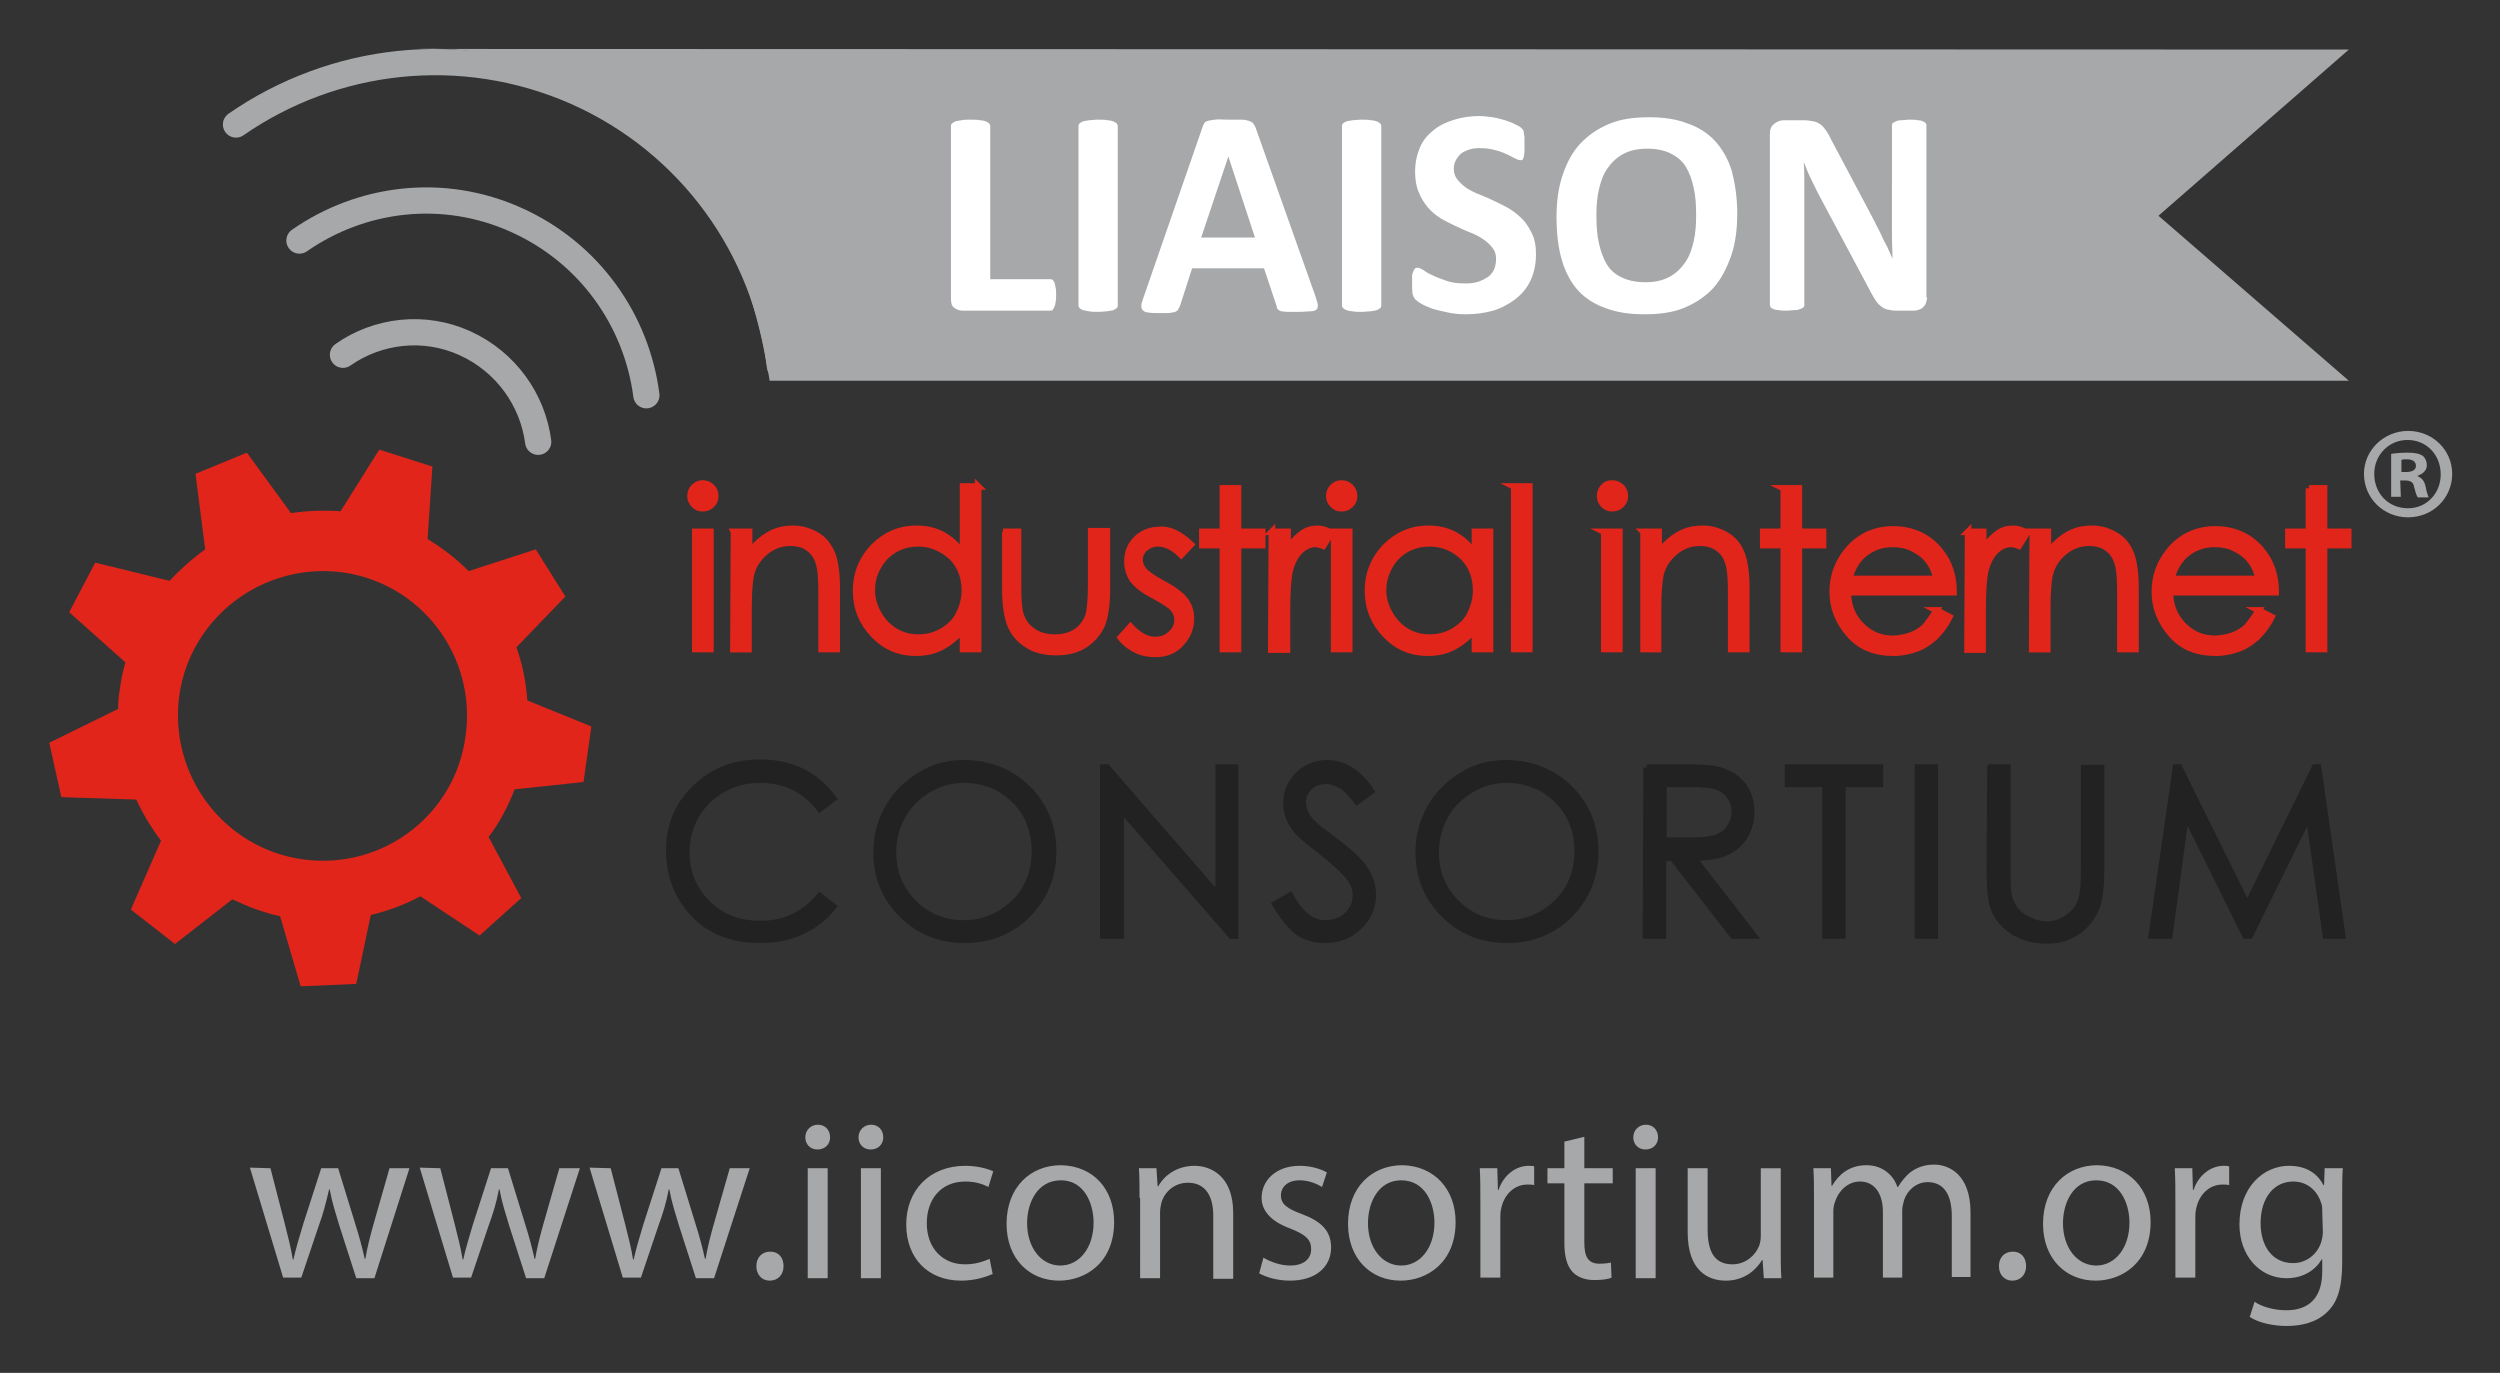 <svg xmlns="http://www.w3.org/2000/svg" role="img" viewBox="-6.95 8.80 413.66 227.16"><rect x="-6.95" y="8.80" width="413.66" height="227.16" fill="#333333" stroke="none"/><title>Industrial Internet Consortium logo</title><style>svg {enable-background:new 0 0 400 245}</style><style>.st1{stroke-miterlimit:10;stroke-linecap:round;fill:none;stroke:#a7a8a9;stroke-width:4.342}.st4{fill:#a7a8a9}</style><path fill="#e1251b" d="M89.6 138.2l1.3-9.2-10.6-4.3c-.2-3-.8-6-1.8-8.8l8.1-8.4-4.9-7.8-11.1 3.6c-2-2-4.3-3.8-6.8-5.3l.8-12-8.8-2.8-6.4 10.2c-2.8-.2-5.5-.1-8.2.3l-7.3-10-8.5 3.5L27 99.7c-2.1 1.5-4.1 3.3-5.9 5.2l-12.3-3-4.3 8.2 9.3 8.3c-.4 1.4-.7 2.8-.9 4.3-.2 1.1-.3 2.3-.3 3.4l-11.4 5.6 2 9 12.4.4c1.1 2.4 2.5 4.7 4.1 6.8l-5 11.4L22 165l9.5-7.4c2.5 1.2 5.1 2.2 7.9 2.8l3.4 11.6 9.2-.4 2.4-11.4c2.9-.7 5.6-1.7 8.2-3.1l9.8 6.5 6.9-6.2-5.4-10.1c1.8-2.4 3.2-5 4.3-7.9l11.4-1.2zM43.2 151c-13.1-1.8-22.2-13.9-20.5-27 1.8-13.1 13.9-22.2 27-20.5 13.1 1.8 22.2 13.9 20.4 27-1.7 13.2-13.8 22.3-26.9 20.5z"/><path d="M32.1 29.4c16-11.1 37.2-13.8 56.3-5.4 19.1 8.5 31.3 26.1 33.7 45.4" class="st1"/><path d="M100 74.2c-1.6-12.3-9.3-23.5-21.5-29s-25.7-3.7-35.9 3.4m7.2 18.9c5.7-4 13.4-5 20.2-1.9 6.8 3.1 11.2 9.4 12.1 16.3" class="st1"/><path fill="#222" stroke="#222" stroke-miterlimit="10" stroke-width="1.086" d="M130.9 140.9l-2.2 1.7c-1.2-1.6-2.7-2.8-4.3-3.6-1.7-.8-3.6-1.2-5.6-1.2-2.2 0-4.3.5-6.2 1.6-1.9 1.1-3.3 2.5-4.4 4.3-1 1.8-1.6 3.8-1.6 6.1 0 3.4 1.2 6.2 3.5 8.5s5.2 3.4 8.8 3.4c3.9 0 7.2-1.5 9.8-4.6l2.2 1.7c-1.4 1.8-3.1 3.1-5.2 4.1-2.1 1-4.4 1.4-6.9 1.4-4.9 0-8.7-1.6-11.5-4.9-2.3-2.7-3.5-6-3.5-9.9 0-4.1 1.4-7.5 4.3-10.3s6.4-4.2 10.7-4.2c2.6 0 4.9.5 7 1.5 2.1 1.1 3.8 2.6 5.1 4.4zm21.6-5.8c4.2 0 7.7 1.4 10.6 4.2 2.8 2.8 4.2 6.3 4.2 10.4 0 4.1-1.4 7.5-4.2 10.4-2.8 2.8-6.3 4.2-10.4 4.2-4.1 0-7.6-1.4-10.4-4.2-2.8-2.8-4.2-6.2-4.2-10.2 0-2.7.6-5.1 1.9-7.4 1.3-2.3 3.1-4.1 5.3-5.4 2.2-1.4 4.6-2 7.2-2zm.1 2.7c-2.1 0-4 .5-5.9 1.6-1.8 1.1-3.3 2.5-4.3 4.3s-1.6 3.8-1.6 6.1c0 3.3 1.1 6.1 3.4 8.4 2.3 2.3 5.1 3.4 8.3 3.4 2.2 0 4.1-.5 6-1.6 1.8-1.1 3.3-2.5 4.3-4.3 1-1.8 1.5-3.8 1.5-6.1 0-2.2-.5-4.2-1.5-6s-2.5-3.2-4.3-4.3c-1.8-1-3.8-1.5-5.9-1.5zm23 25.8v-27.8h.6l18.5 21.3v-21.3h2.7v27.8h-.6l-18.3-21v21h-2.9zm28.5-5.2l2.4-1.4c1.7 3.1 3.6 4.6 5.8 4.6.9 0 1.8-.2 2.6-.6.8-.4 1.4-1 1.9-1.8s.6-1.5.6-2.3c0-.9-.3-1.9-.9-2.7-.9-1.2-2.5-2.7-4.8-4.5-2.3-1.8-3.8-3-4.3-3.8-1-1.3-1.5-2.7-1.5-4.2 0-1.2.3-2.3.9-3.3.6-1 1.4-1.8 2.4-2.4 1.1-.6 2.2-.9 3.4-.9 1.3 0 2.5.3 3.7 1s2.4 1.8 3.6 3.6l-2.3 1.7c-1.1-1.4-1.9-2.3-2.7-2.7-.7-.4-1.5-.7-2.4-.7-1.1 0-2 .3-2.8 1-.7.7-1.1 1.5-1.1 2.5 0 .6.1 1.2.4 1.8.2.6.7 1.2 1.4 1.9.4.4 1.6 1.3 3.6 2.8 2.4 1.8 4.1 3.4 4.9 4.7.9 1.4 1.3 2.8 1.3 4.2 0 2-.8 3.8-2.3 5.2-1.5 1.5-3.4 2.2-5.6 2.2-1.7 0-3.2-.4-4.6-1.4-1.1-.9-2.4-2.4-3.6-4.5zm38.1-23.3c4.2 0 7.7 1.4 10.6 4.2 2.8 2.8 4.2 6.3 4.2 10.4 0 4.1-1.4 7.5-4.2 10.4-2.8 2.8-6.3 4.2-10.4 4.2-4.1 0-7.6-1.4-10.4-4.2-2.8-2.8-4.2-6.2-4.2-10.2 0-2.7.6-5.1 1.9-7.4 1.3-2.3 3.1-4.1 5.3-5.4 2.2-1.4 4.6-2 7.2-2zm.2 2.7c-2.1 0-4 .5-5.9 1.6-1.8 1.1-3.3 2.5-4.3 4.3s-1.6 3.8-1.6 6.1c0 3.3 1.1 6.1 3.4 8.4s5.1 3.4 8.3 3.4c2.2 0 4.1-.5 6-1.6 1.8-1.1 3.3-2.5 4.3-4.3 1-1.8 1.5-3.8 1.5-6.1 0-2.2-.5-4.2-1.5-6-1-1.8-2.5-3.2-4.3-4.3-1.9-1-3.8-1.5-5.9-1.5zm23.1-2h5.5c3.1 0 5.2.1 6.3.4 1.6.4 3 1.2 4 2.4s1.5 2.8 1.5 4.6c0 1.5-.4 2.8-1.1 4-.7 1.1-1.7 2-3 2.6-1.3.6-3.1.9-5.5.9l10 12.9h-3.4l-10-12.9h-1.6v12.9h-2.8l.1-27.8zm2.8 2.7v9.4h4.8c1.9 0 3.2-.2 4.1-.5.9-.4 1.6-.9 2.1-1.7s.8-1.6.8-2.6c0-.9-.2-1.8-.8-2.5-.5-.8-1.2-1.3-2-1.6-.8-.3-2.2-.5-4.1-.5h-4.9zm20.6 0v-2.7h15.2v2.7h-6.2v25.1h-2.8v-25.1h-6.2zm21.5-2.7h2.8v27.8h-2.8v-27.8zm12 0h2.8v16.8c0 2 0 3.2.1 3.7.1 1.1.5 2 1 2.8s1.3 1.4 2.3 1.9c1 .5 2.1.8 3.1.8.9 0 1.8-.2 2.6-.6s1.5-.9 2.1-1.6 1-1.5 1.2-2.5c.2-.7.3-2.1.3-4.4v-16.8h2.8v16.8c0 2.5-.2 4.5-.7 6-.5 1.5-1.5 2.9-2.9 4-1.5 1.1-3.2 1.7-5.3 1.7-2.2 0-4.2-.5-5.8-1.6s-2.7-2.5-3.2-4.2c-.3-1.1-.5-3-.5-5.9l.1-16.9zm26.7 27.8l4-27.8h.5l11.3 22.8 11.2-22.8h.5l4 27.8h-2.7l-2.8-19.9-9.8 19.9h-.7l-9.9-20-2.7 20h-2.9z"/><path fill="#e1251b" stroke="#e1251b" stroke-miterlimit="10" stroke-width="1.086" d="M109.3 88.8c.6 0 1.1.2 1.5.6.4.4.6.9.6 1.5s-.2 1-.6 1.4c-.4.4-.9.6-1.5.6s-1-.2-1.4-.6c-.4-.4-.6-.9-.6-1.4 0-.6.2-1.1.6-1.5.4-.4.9-.6 1.4-.6zm-1.2 8h2.5v19.4h-2.5V96.8zm6.4 0h2.5v3.5c1-1.3 2.1-2.3 3.3-3 1.2-.7 2.5-1 4-1 1.4 0 2.7.4 3.9 1.1s1.9 1.7 2.5 3c.5 1.2.8 3.2.8 5.8v10H129V107c0-2.2-.1-3.7-.3-4.5-.3-1.3-.8-2.2-1.7-2.9-.8-.7-1.9-1-3.2-1-1.5 0-2.9.5-4.1 1.5-1.2 1-2 2.2-2.4 3.7-.2 1-.4 2.7-.4 5.3v7.1h-2.5l.1-19.4zm40.4-7.5v26.9h-2.5v-3.3c-1.1 1.3-2.2 2.2-3.5 2.9s-2.7 1-4.3 1c-2.8 0-5.1-1-7-3-1.9-2-2.9-4.4-2.9-7.3 0-2.8 1-5.2 2.9-7.2 2-2 4.3-3 7.1-3 1.6 0 3 .3 4.3 1 1.3.7 2.4 1.7 3.4 3.1V89.3h2.5zm-9.9 9.4c-1.4 0-2.7.3-3.9 1-1.2.7-2.1 1.6-2.8 2.9-.7 1.2-1 2.5-1 3.9s.4 2.7 1.1 3.9 1.6 2.2 2.8 2.9c1.2.7 2.4 1 3.8 1s2.7-.3 3.9-1c1.2-.7 2.2-1.6 2.8-2.8s1-2.5 1-4c0-2.2-.7-4.1-2.2-5.6-1.6-1.4-3.4-2.2-5.5-2.2zm14-1.9h2.5v9.1c0 2.2.1 3.7.4 4.6.4 1.2 1 2.1 2.1 2.8 1 .7 2.2 1 3.6 1s2.6-.3 3.6-1 1.6-1.6 2-2.7c.2-.8.4-2.3.4-4.8v-9.1h2.6v9.5c0 2.7-.3 4.7-.9 6.1-.6 1.3-1.6 2.4-2.8 3.2-1.3.8-2.8 1.2-4.7 1.2s-3.5-.4-4.7-1.2c-1.3-.8-2.2-1.8-2.8-3.2-.6-1.4-.9-3.4-.9-6.2v-9.3zm31.1 2.1l-1.6 1.7c-1.3-1.3-2.6-1.9-3.9-1.9-.8 0-1.5.3-2.1.8-.6.5-.9 1.2-.9 1.9 0 .6.2 1.2.7 1.8.5.6 1.5 1.3 3 2.1 1.9 1 3.1 1.9 3.8 2.8.7.9 1 1.9 1 3.1 0 1.6-.6 2.9-1.7 4.1s-2.5 1.7-4.2 1.7c-1.1 0-2.2-.2-3.2-.7-1-.5-1.9-1.2-2.5-2l1.6-1.8c1.3 1.4 2.6 2.2 4.1 2.2 1 0 1.9-.3 2.6-1 .7-.6 1.1-1.4 1.1-2.3 0-.7-.2-1.3-.7-1.9-.5-.6-1.5-1.2-3.1-2.1-1.8-.9-2.9-1.8-3.6-2.7-.6-.9-.9-1.9-.9-3 0-1.5.5-2.7 1.5-3.7s2.3-1.5 3.8-1.5c1.6-.2 3.4.7 5.2 2.4zm5.3-9.3h2.5v7.2h4V99h-4v17.2h-2.5V99H192v-2.2h3.4v-7.2zm8.1 7.2h2.6v2.8c.8-1.1 1.6-1.9 2.4-2.5.8-.6 1.7-.8 2.6-.8.7 0 1.4.2 2.2.7l-1.3 2.1c-.5-.2-1-.3-1.3-.3-.8 0-1.6.3-2.4 1-.8.7-1.4 1.8-1.8 3.2-.3 1.1-.5 3.3-.5 6.7v6.6h-2.6l.1-19.5zm11.5-8c.6 0 1.1.2 1.5.6.4.4.6.9.6 1.5s-.2 1-.6 1.4c-.4.4-.9.6-1.5.6s-1-.2-1.4-.6c-.4-.4-.6-.9-.6-1.4 0-.6.2-1.1.6-1.5.4-.4.9-.6 1.4-.6zm-1.2 8h2.5v19.4h-2.5V96.8zm25.8 0v19.4h-2.5v-3.3c-1.1 1.3-2.2 2.2-3.5 2.9s-2.7 1-4.3 1c-2.8 0-5.1-1-7-3-1.9-2-2.9-4.4-2.9-7.3 0-2.8 1-5.2 2.9-7.2 2-2 4.3-3 7.1-3 1.6 0 3 .3 4.3 1 1.3.7 2.4 1.7 3.4 3.1v-3.6h2.5zm-10 1.9c-1.4 0-2.7.3-3.9 1-1.2.7-2.1 1.6-2.8 2.9s-1 2.5-1 3.9.4 2.7 1.1 3.9 1.6 2.2 2.8 2.9c1.2.7 2.4 1 3.8 1s2.7-.3 3.9-1c1.2-.7 2.2-1.6 2.8-2.8s1-2.5 1-4c0-2.2-.7-4.1-2.2-5.6-1.5-1.4-3.3-2.2-5.5-2.2zm14-9.4h2.5v26.9h-2.5V89.3zm16.2-.5c.6 0 1 .2 1.5.6.4.4.6.9.6 1.5s-.2 1-.6 1.4c-.4.4-.9.6-1.5.6s-1-.2-1.4-.6c-.4-.4-.6-.9-.6-1.4 0-.6.2-1.1.6-1.5.3-.4.8-.6 1.4-.6zm-1.3 8h2.5v19.4h-2.5V96.8zm6.5 0h2.5v3.5c1-1.3 2.1-2.3 3.3-3 1.2-.7 2.5-1 4-1s2.7.4 3.9 1.1 2 1.7 2.5 3c.5 1.2.8 3.2.8 5.8v10h-2.5V107c0-2.2-.1-3.7-.3-4.5-.3-1.3-.8-2.2-1.7-2.9s-1.9-1-3.2-1c-1.5 0-2.9.5-4.1 1.5-1.2 1-2 2.2-2.4 3.7-.2 1-.4 2.7-.4 5.3v7.1H265V96.8zm23.2-7.2h2.5v7.2h4V99h-4v17.2h-2.5V99h-3.4v-2.2h3.4v-7.2zm25.3 20.2l2.1 1.1c-.7 1.4-1.5 2.4-2.4 3.3-.9.8-1.9 1.5-3 1.9-1.1.4-2.4.7-3.8.7-3.2 0-5.6-1-7.4-3.1-1.8-2.1-2.7-4.4-2.7-7 0-2.5.8-4.7 2.3-6.6 1.9-2.4 4.5-3.7 7.7-3.7 3.3 0 6 1.3 7.9 3.8 1.4 1.8 2.1 4 2.1 6.6h-17.5c0 2.2.8 4.1 2.2 5.5s3.1 2.2 5.2 2.2c1 0 2-.2 2.9-.5.9-.3 1.7-.8 2.4-1.4.5-.6 1.2-1.5 2-2.8zm0-5.2c-.3-1.3-.8-2.4-1.5-3.2-.6-.8-1.5-1.4-2.5-1.9s-2.1-.7-3.3-.7c-1.9 0-3.5.6-4.9 1.8-1 .9-1.8 2.2-2.3 4h14.5zm5.2-7.8h2.5v2.8c.8-1.1 1.6-1.9 2.4-2.5.8-.6 1.7-.8 2.6-.8.7 0 1.4.2 2.2.7l-1.3 2.1c-.5-.2-1-.3-1.3-.3-.8 0-1.6.3-2.4 1-.8.7-1.4 1.8-1.8 3.2-.3 1.1-.5 3.3-.5 6.7v6.6h-2.5l.1-19.5zm10.7 0h2.5v3.5c1-1.3 2.1-2.3 3.3-3 1.2-.7 2.5-1 4-1s2.7.4 3.9 1.1 2 1.7 2.5 3c.5 1.2.8 3.2.8 5.8v10h-2.5V107c0-2.2-.1-3.7-.3-4.5-.3-1.3-.8-2.2-1.7-2.9-.8-.7-1.9-1-3.2-1-1.5 0-2.9.5-4.1 1.5s-2 2.2-2.4 3.7c-.2 1-.4 2.7-.4 5.3v7.1h-2.5l.1-19.4zm37.4 13l2.1 1.1c-.7 1.4-1.5 2.4-2.4 3.3-.9.8-1.9 1.5-3 1.9-1.1.4-2.4.7-3.8.7-3.2 0-5.6-1-7.4-3.1-1.8-2.1-2.7-4.4-2.7-7 0-2.5.8-4.7 2.3-6.6 1.9-2.4 4.5-3.7 7.7-3.7 3.3 0 6 1.3 7.9 3.8 1.4 1.8 2.1 4 2.1 6.6h-17.5c0 2.2.8 4.1 2.2 5.5s3.1 2.2 5.2 2.2c1 0 2-.2 2.9-.5.9-.3 1.7-.8 2.4-1.4.5-.6 1.2-1.5 2-2.8zm0-5.2c-.3-1.3-.8-2.4-1.5-3.2-.6-.8-1.5-1.4-2.5-1.9s-2.1-.7-3.3-.7c-1.9 0-3.5.6-4.9 1.8-1 .9-1.8 2.2-2.3 4h14.5zm8.3-15h2.5v7.2h4V99h-4v17.2h-2.5V99h-3.4v-2.2h3.4v-7.2z"/><path d="M37.8 202.1l2.4 9.3c.5 2 1 3.9 1.3 5.8h.1c.4-1.8 1-3.8 1.6-5.8l3-9.3H49l2.8 9.1c.7 2.2 1.2 4.1 1.6 5.9h.1c.3-1.8.8-3.8 1.4-5.9l2.6-9.1h3.3L55 220.3h-3l-2.8-8.7c-.6-2-1.2-3.8-1.6-6h-.1c-.5 2.2-1 4.1-1.7 6l-2.9 8.6h-3L34.4 202l3.4.1zm28.1 0l2.4 9.3c.5 2 1 3.9 1.3 5.8h.1c.4-1.8 1-3.8 1.6-5.8l3-9.3h2.8l2.8 9.1c.7 2.2 1.2 4.1 1.6 5.9h.1c.3-1.8.8-3.8 1.4-5.9l2.6-9.1H89l-5.9 18.2h-3l-2.8-8.7c-.6-2-1.2-3.8-1.6-6h-.1c-.4 2.2-1 4.1-1.7 6l-2.9 8.6h-3L62.5 202l3.4.1zm28.2 0l2.4 9.3c.5 2 1 3.9 1.3 5.8h.1c.4-1.8 1-3.8 1.6-5.8l3-9.3h2.8l2.8 9.1c.7 2.2 1.2 4.1 1.6 5.9h.1c.3-1.8.8-3.8 1.4-5.9l2.6-9.1h3.3l-5.9 18.2h-3l-2.8-8.7c-.6-2-1.2-3.8-1.6-6h-.1c-.4 2.2-1 4.1-1.7 6l-2.9 8.6h-3L90.6 202l3.5.1zm24.1 16.2c0-1.4.9-2.4 2.3-2.4s2.2 1 2.2 2.4-.9 2.4-2.3 2.4c-1.3 0-2.2-1-2.2-2.4zm12.2-21.3c0 1.1-.8 2-2.1 2-1.2 0-2-.9-2-2 0-1.2.9-2.1 2.1-2.1 1.2 0 2 .9 2 2.1zm-3.7 23.3v-18.2h3.3v18.2h-3.3zm12.5-23.3c0 1.1-.8 2-2.1 2-1.2 0-2-.9-2-2 0-1.2.9-2.1 2.1-2.1 1.2 0 2 .9 2 2.1zm-3.7 23.3v-18.2h3.3v18.2h-3.3zm21.8-.7c-.9.4-2.8 1.1-5.2 1.1-5.5 0-9.1-3.7-9.1-9.3 0-5.6 3.8-9.7 9.8-9.7 2 0 3.7.5 4.6.9l-.8 2.6c-.8-.4-2-.9-3.8-.9-4.2 0-6.4 3.1-6.4 6.9 0 4.2 2.7 6.8 6.3 6.8 1.9 0 3.1-.5 4.1-.9l.5 2.5zm20.1-8.6c0 6.7-4.7 9.7-9.1 9.7-4.9 0-8.7-3.6-8.7-9.4 0-6.1 4-9.7 9-9.7 5.3.1 8.8 3.9 8.8 9.4zm-14.4.2c0 4 2.3 7 5.5 7s5.5-3 5.5-7.1c0-3.1-1.5-7-5.4-7-3.9 0-5.6 3.7-5.6 7.1zm18.6-4.2c0-1.9 0-3.4-.1-4.9h2.9l.2 3h.1c.9-1.7 3-3.4 6-3.4 2.5 0 6.4 1.5 6.4 7.8v10.9h-3.3v-10.5c0-2.9-1.1-5.4-4.2-5.4-2.2 0-3.9 1.5-4.4 3.4-.1.4-.2 1-.2 1.5v10.9h-3.3V207zm20.5 9.9c1 .6 2.7 1.3 4.4 1.3 2.4 0 3.5-1.2 3.5-2.7 0-1.6-.9-2.4-3.4-3.4-3.3-1.2-4.8-3-4.8-5.1 0-2.9 2.4-5.3 6.3-5.3 1.8 0 3.5.5 4.5 1.1l-.8 2.4c-.7-.4-2-1.1-3.7-1.1-2 0-3.1 1.1-3.1 2.5 0 1.5 1.1 2.2 3.5 3.1 3.2 1.2 4.8 2.8 4.8 5.5 0 3.2-2.5 5.5-6.8 5.5-2 0-3.8-.5-5.1-1.2l.7-2.6zm31.8-5.9c0 6.7-4.7 9.7-9.1 9.7-4.9 0-8.7-3.6-8.7-9.4 0-6.1 4-9.7 9-9.7 5.2.1 8.8 3.9 8.8 9.4zm-14.5.2c0 4 2.3 7 5.5 7s5.5-3 5.5-7.1c0-3.1-1.5-7-5.5-7-3.8 0-5.5 3.7-5.5 7.1zm18.6-3.4c0-2.1 0-4-.1-5.7h2.9l.1 3.6h.1c.8-2.4 2.8-4 5-4 .4 0 .6 0 .9.1v3.1c-.3-.1-.7-.1-1.1-.1-2.3 0-4 1.8-4.4 4.2-.1.4-.1 1-.1 1.5v9.7H238v-12.4zm17.2-10.9v5.2h4.7v2.5h-4.7v9.8c0 2.3.6 3.5 2.5 3.5.9 0 1.5-.1 1.9-.2l.1 2.5c-.6.3-1.7.4-2.9.4-1.5 0-2.8-.5-3.6-1.4-.9-1-1.3-2.6-1.3-4.7v-9.9h-2.8v-2.5h2.8v-4.4l3.3-.8zm12.2.1c0 1.1-.8 2-2.1 2-1.2 0-2-.9-2-2 0-1.2.9-2.1 2.1-2.1 1.2 0 2 .9 2 2.1zm-3.7 23.3v-18.2h3.3v18.2h-3.3zm24-5c0 1.9 0 3.5.1 5h-2.9l-.2-3h-.1c-.9 1.5-2.8 3.4-6 3.4-2.9 0-6.3-1.6-6.3-8v-10.6h3.3v10.1c0 3.5 1 5.8 4.1 5.8 2.2 0 3.8-1.5 4.4-3 .2-.5.3-1.1.3-1.7v-11.2h3.3v13.2zm5.5-8.3c0-1.9 0-3.4-.1-4.9h2.9l.1 2.9h.1c1-1.7 2.7-3.4 5.7-3.4 2.5 0 4.4 1.5 5.1 3.6h.1c.6-1 1.3-1.8 2-2.4 1.1-.8 2.3-1.3 4-1.3 2.4 0 6 1.6 6 7.9v10.7H316V210c0-3.5-1.3-5.6-4-5.6-1.9 0-3.4 1.4-3.9 3-.1.4-.3 1.1-.3 1.6v11.2h-3.2v-10.9c0-2.9-1.3-5-3.8-5-2.1 0-3.6 1.7-4.1 3.3-.2.5-.3 1.1-.3 1.6v11h-3.2V207zm30.6 11.3c0-1.4.9-2.4 2.3-2.4s2.2 1 2.2 2.4-.9 2.4-2.3 2.4c-1.3 0-2.2-1-2.2-2.4zm25.1-7.3c0 6.7-4.7 9.7-9.1 9.7-4.9 0-8.7-3.6-8.7-9.4 0-6.1 4-9.7 9-9.7 5.2.1 8.8 3.9 8.8 9.4zm-14.5.2c0 4 2.3 7 5.5 7s5.5-3 5.5-7.1c0-3.1-1.5-7-5.5-7-3.8 0-5.5 3.7-5.5 7.1zm18.6-3.4c0-2.1 0-4-.1-5.7h2.9l.1 3.6h.1c.8-2.4 2.8-4 5-4 .4 0 .6 0 .9.1v3.1c-.3-.1-.7-.1-1.1-.1-2.3 0-4 1.8-4.4 4.2-.1.4-.1 1-.1 1.5v9.7H353v-12.4zm27.7-5.7c-.1 1.3-.1 2.8-.1 5v10.6c0 4.2-.8 6.7-2.6 8.3-1.8 1.7-4.3 2.2-6.6 2.2-2.2 0-4.6-.5-6.1-1.5l.8-2.5c1.2.8 3.1 1.4 5.3 1.4 3.4 0 5.9-1.8 5.9-6.4v-2h-.1c-1 1.7-3 3.1-5.8 3.1-4.5 0-7.8-3.8-7.8-8.9 0-6.2 4-9.7 8.2-9.7 3.2 0 4.9 1.6 5.7 3.2h.1l.1-2.8h3zm-3.4 7.2c0-.6 0-1.1-.2-1.5-.6-1.9-2.2-3.5-4.6-3.5-3.2 0-5.4 2.7-5.4 6.9 0 3.6 1.8 6.6 5.4 6.6 2 0 3.9-1.3 4.6-3.4.2-.6.3-1.2.3-1.8l-.1-3.3z" class="st4"/><path d="M62 16.9h4.9c-3.1-.1-4.9 0-4.9 0zm319.7.1l-314.8-.1c12.7.7 46.1 7.1 53.5 54.9h261.3l-31.5-27.3L381.7 17z" class="st4"/><path d="M398.8 87.2c0 4-3.2 7.2-7.3 7.2s-7.3-3.2-7.3-7.2c0-3.9 3.3-7.1 7.3-7.1 4.1 0 7.3 3.2 7.3 7.1zm-12.9 0c0 3.2 2.3 5.7 5.6 5.7 3.1 0 5.4-2.5 5.4-5.6 0-3.2-2.3-5.7-5.5-5.7-3.1 0-5.5 2.5-5.5 5.6zm4.4 3.8h-1.6v-7.1c.6-.1 1.6-.2 2.7-.2 1.4 0 2 .2 2.5.5.4.3.7.9.7 1.6 0 .8-.6 1.4-1.5 1.7v.1c.7.3 1.1.8 1.3 1.7.2 1.1.4 1.5.5 1.8h-1.8c-.2-.3-.4-.9-.6-1.7-.1-.8-.6-1.1-1.5-1.1h-.8l.1 2.7zm.1-4.1h.8c.9 0 1.6-.3 1.6-1s-.5-1.1-1.5-1.1c-.4 0-.7 0-.9.1v2z" class="st4"/><path fill="none" d="M147 26.4h218.6v45.2H147z"/><path fill="#fff" d="M167.8 57.6c0 .5 0 .9-.1 1.2 0 .3-.1.6-.2.8-.1.2-.2.4-.3.5-.1.1-.3.1-.4.1h-14.5c-.5 0-1-.2-1.4-.5-.4-.3-.5-.8-.5-1.5V29.6c0-.2.1-.3.2-.4.1-.1.3-.2.5-.3.2-.1.6-.1 1-.2s.9-.1 1.5-.1 1.2 0 1.6.1c.4 0 .7.1 1 .2.2.1.4.2.5.3.1.1.2.3.2.4V55h9.9c.2 0 .3 0 .4.1.1.1.2.2.3.4.1.2.1.5.2.8.1.4.1.8.1 1.3zm10.2 1.8c0 .2-.1.3-.2.4-.1.1-.3.2-.5.3-.2.1-.6.1-1 .2-.4 0-.9.1-1.6.1-.6 0-1.1 0-1.5-.1s-.7-.1-1-.2c-.2-.1-.4-.2-.5-.3-.1-.1-.2-.3-.2-.4V29.6c0-.2.1-.3.2-.4.1-.1.3-.2.5-.3.3-.1.6-.1 1-.2.4 0 .9-.1 1.5-.1s1.2 0 1.6.1c.4 0 .7.1 1 .2.2.1.4.2.5.3.1.1.2.3.2.4v29.8zm32.7-1.6c.2.6.3 1 .4 1.4 0 .3 0 .6-.2.8s-.5.3-1 .3-1.1.1-1.9.1h-1.9c-.5 0-.8-.1-1.1-.1-.2-.1-.4-.2-.5-.3-.1-.1-.2-.3-.2-.5l-2.1-6.3h-11.9l-2 6.2-.3.6c-.1.2-.3.3-.5.4-.2.1-.6.1-1 .2h-1.7c-.7 0-1.3 0-1.8-.1-.4 0-.7-.2-.9-.4-.2-.2-.2-.5-.2-.8 0-.3.2-.8.4-1.4l9.7-28c.1-.3.2-.5.3-.7.1-.2.3-.3.6-.4.3-.1.7-.1 1.2-.2s1.2 0 2 0h2.3c.6 0 1 .1 1.3.2.3.1.5.2.7.4.1.2.3.4.4.7l9.9 27.9zm-14.4-23.1l-4.5 13.4h8.9l-4.4-13.4zm25.3 24.7c0 .2-.1.3-.2.4s-.3.2-.5.3c-.2.1-.6.1-1 .2-.4 0-.9.1-1.6.1-.6 0-1.1 0-1.5-.1-.4 0-.7-.1-1-.2-.2-.1-.4-.2-.5-.3s-.2-.3-.2-.4V29.6c0-.2.1-.3.2-.4s.3-.2.5-.3c.3-.1.6-.1 1-.2.4 0 .9-.1 1.5-.1s1.2 0 1.6.1c.4 0 .7.1 1 .2.2.1.4.2.5.3s.2.3.2.4v29.8zm25.6-8.6c0 1.7-.3 3.1-.9 4.4s-1.5 2.3-2.5 3.1c-1.1.8-2.3 1.5-3.7 1.9s-2.9.6-4.5.6c-1.1 0-2.1-.1-3-.3-.9-.2-1.8-.4-2.5-.6-.7-.3-1.3-.5-1.8-.8-.5-.3-.8-.5-1-.7-.2-.2-.4-.5-.5-.9-.1-.4-.1-1-.1-1.7v-1.3c0-.3.1-.6.2-.8.1-.2.2-.4.3-.5.1-.1.3-.1.4-.1.2 0 .5.1 1 .4.4.3.9.6 1.6.9.6.3 1.4.6 2.3.9.9.3 1.9.4 3.1.4.8 0 1.5-.1 2.1-.3s1.1-.5 1.6-.8c.4-.3.8-.8 1-1.3s.3-1.1.3-1.7c0-.7-.2-1.3-.6-1.8-.4-.5-.9-1-1.5-1.4-.6-.4-1.3-.8-2.1-1.1-.8-.3-1.6-.7-2.5-1.1-.8-.4-1.7-.8-2.5-1.3s-1.5-1.1-2.1-1.8c-.6-.7-1.1-1.5-1.5-2.5-.4-.9-.6-2.1-.6-3.4 0-1.5.3-2.8.8-4s1.3-2.1 2.3-2.9 2.1-1.3 3.4-1.7c1.3-.4 2.7-.6 4.1-.6.7 0 1.5.1 2.2.2s1.4.3 2.1.5c.6.2 1.2.4 1.7.7.5.2.8.4 1 .6.2.2.3.3.3.4.1.1.1.3.1.5s.1.4.1.7v2.3c0 .3-.1.6-.1.8-.1.2-.1.4-.2.5s-.2.1-.4.1-.5-.1-.9-.3c-.4-.2-.9-.5-1.4-.7-.6-.3-1.2-.5-2-.7-.7-.2-1.6-.3-2.5-.3-.7 0-1.3.1-1.8.3s-1 .4-1.3.7-.6.7-.8 1.1c-.2.4-.3.9-.3 1.3 0 .7.2 1.3.6 1.8.4.5.9 1 1.5 1.4.6.4 1.4.8 2.2 1.1.8.3 1.6.7 2.5 1.1.8.4 1.7.8 2.5 1.3s1.5 1.1 2.2 1.8c.6.7 1.1 1.5 1.5 2.4.4.8.6 1.9.6 3.2zm33.3-6.7c0 2.6-.3 5-1 7s-1.6 3.8-2.9 5.3c-1.3 1.4-2.9 2.5-4.8 3.3-1.9.8-4.1 1.1-6.6 1.1s-4.6-.3-6.4-1c-1.8-.6-3.4-1.6-4.6-2.9-1.2-1.3-2.1-3-2.7-5-.6-2-.9-4.4-.9-7.2 0-2.6.3-4.8 1-6.9s1.6-3.8 2.9-5.2c1.3-1.4 2.9-2.5 4.8-3.3 1.9-.8 4.1-1.1 6.6-1.1 2.4 0 4.5.3 6.3 1 1.8.6 3.4 1.6 4.6 2.9s2.2 3 2.8 5c.5 1.9.9 4.3.9 7zm-6.8.3c0-1.7-.1-3.2-.4-4.5-.3-1.4-.7-2.5-1.3-3.5s-1.5-1.7-2.5-2.2-2.3-.8-3.9-.8-2.9.3-4 .9c-1.1.6-1.9 1.4-2.6 2.4-.7 1-1.1 2.2-1.4 3.5-.3 1.3-.4 2.7-.4 4.2 0 1.7.1 3.3.4 4.6s.7 2.5 1.3 3.5c.6 1 1.4 1.7 2.5 2.2 1 .5 2.3.8 3.9.8s2.9-.3 4-.9 1.9-1.4 2.6-2.4c.7-1 1.1-2.2 1.4-3.5.3-1.3.4-2.8.4-4.3zM311.9 58c0 .4-.1.7-.2 1-.1.3-.3.5-.5.7-.2.2-.5.3-.8.4-.3.1-.6.1-.9.1h-2.7c-.6 0-1.1-.1-1.5-.2-.4-.1-.8-.3-1.1-.6-.4-.3-.7-.7-1-1.2s-.7-1.2-1.1-2l-7.9-14.8c-.5-.9-.9-1.8-1.4-2.8-.5-1-.9-2-1.3-3 .1 1.2.1 2.3.1 3.5v20.1c0 .2 0 .3-.1.4-.1.1-.2.2-.5.3-.2.1-.5.2-.9.2s-.9.1-1.4.1c-.6 0-1 0-1.4-.1-.4 0-.7-.1-.9-.2-.2-.1-.4-.2-.4-.3s-.1-.3-.1-.4V31c0-.8.2-1.3.7-1.7s1-.6 1.6-.6h3.4c.6 0 1.1.1 1.6.2s.8.3 1.1.5c.3.2.6.6.9 1 .3.4.6 1 .9 1.6l6.1 11.5c.4.7.7 1.4 1.1 2.1.3.7.7 1.3 1 2s.6 1.3 1 2c.3.7.6 1.3.9 2 0-1.1-.1-2.3-.1-3.6V29.6c0-.2 0-.3.1-.4s.3-.2.5-.3c.2-.1.5-.2.9-.2s.9-.1 1.4-.1c.6 0 1 0 1.4.1.4 0 .7.1.9.2s.3.2.4.3.1.3.1.4V58z"/></svg>